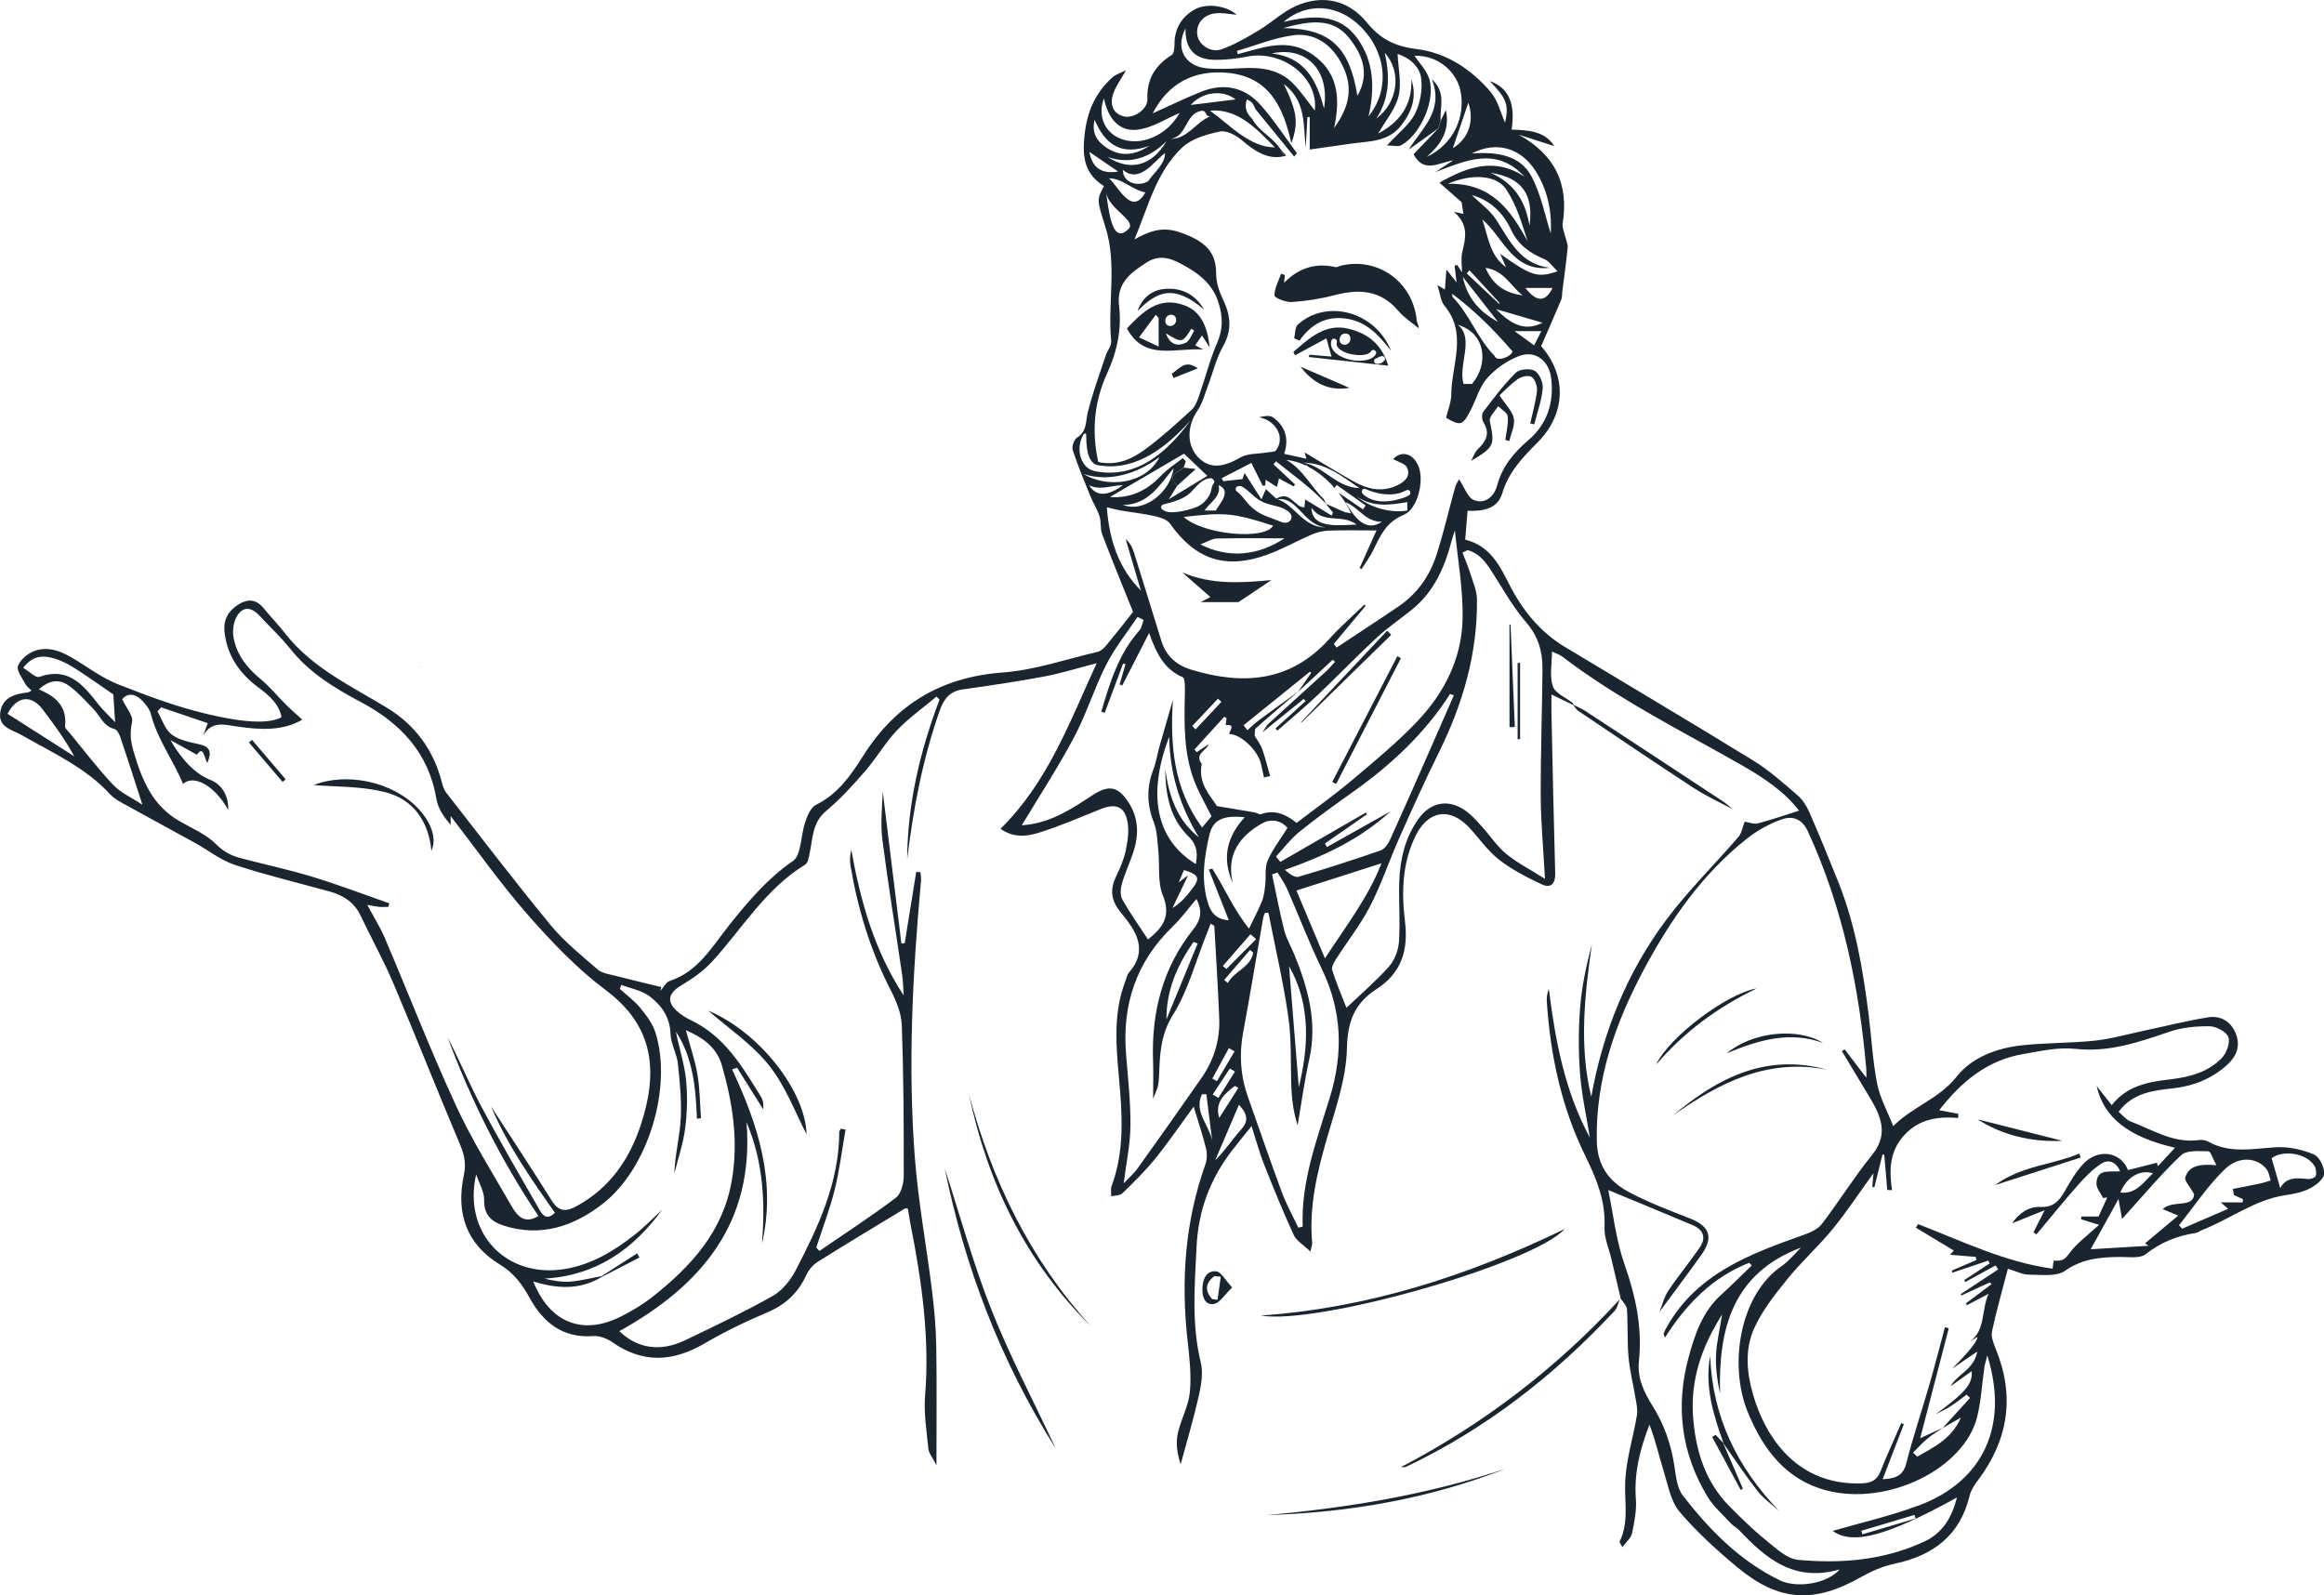 <?xml version="1.0" encoding="UTF-8"?>
<svg id="Livello_1" data-name="Livello 1" xmlns="http://www.w3.org/2000/svg" viewBox="0 0 825.35 566.58">
  <defs>
    <style>
      .cls-1 {
        fill: #1a252f !important;
        stroke-width: 0px;
      }
    </style>
  </defs>
  <path class="cls-1" d="m821.75,410.03c-4.12-1.71-8.91-2.8-13.33-2.55-8.24.47-16.42,2.38-24.23-2.02-.94-.53-2.29-.67-3.39-.52-9.01,1.2-16.34-3.68-24.17-6.63-1.55-.58-2.72-2.15-4.24-3.41,5.16-6.89,12.42-7.56,19.46-8.35,7.2-.82,13.5-3.37,18.9-8.14,3.42-3.02,5.04-6.76,3.33-11.18-1.71-4.4-5.4-6.63-9.94-5.89-7.65,1.25-15.19,3.16-22.78,4.76-5.8,1.23-11.55,2.89-17.41,3.52-8.56.91-17.24.72-25.79,1.65-8.97.97-17.79,4.2-23.3,11.16-6.26,7.92-15.76,10.69-22.48,17.56-2.05-5.22-4.71-9.97-5.72-15.05-1.58-7.97-1.99-16.18-3-24.27-2.01-16.17-4.73-32.19-10.81-47.42-3.31-8.3-6.7-16.57-10.27-24.76-.98-2.24-2.43-4.51-4.26-6.08-5.03-4.32-10.04-8.82-15.66-12.27-22.21-13.67-44.67-26.94-67-40.42-8.91-5.38-15.19-13.28-19.77-22.38-3.51-6.98-7.02-13.56-15.54-15.66.29-3.56.56-6.82.84-10.26,5.65.24,10.69-.75,12.3-6.17,2.25-7.58,7.24-12.75,12.58-18.12,10.08-10.14,10.44-23.62,1.26-34.2,2.33-5.36,4.78-10.89,7.12-16.47.37-.88.27-1.96.39-2.95.65-5.17,1.41-10.33,1.89-15.52.13-1.39-.62-2.85-.94-4.29-.32-1.42-1.04-2.92-.83-4.26,2.26-14.21-2.77-24.52-15.64-31.62,4.3,1.38,8.6,2.77,12.67,4.08-3.35-5.39-9.29-5.68-15.15-5.87,1.42-9.42-1.17-14.97-7.79-17.24,6.1,6.24,6.85,8.52,5.45,14.8-1.44-3.19-2.48-7.89-5.24-11.09-6.86-7.96-15.67-13.8-26.19-15.08-7.49-.91-12.83-3.5-17.6-9.38-6.57-8.08-15.79-10.1-25.23-5.91-4.76,2.11-8.72,5.97-13.26,8.69-4.22,2.52-8.55,5.05-13.15,6.68-3.78,1.35-7.89-1.46-8.56-4.78-.74-3.63,1.56-7.19,5.86-7.92,2.63-.44,5.46.25,8.08.43-3.55-3.16-10.62-4.31-14.99-1.83-4.64,2.64-7.11,6.82-7.11,12.35,0,1.3-.18,3.27-.99,3.78-5.86,3.69-8.91,8.58-8.63,15.72.14,3.53-4.87,6.96-8.38,6.09-3.85-.96-4.88-4.21-3.96-7.44.85-2.96,2.89-5.58,4.73-8.95-1.76.91-3.66,1.45-4.95,2.64-5.93,5.48-8.83,11.86-9.76,20.4-.89,8.13.12,13.83,6.9,18.11-2.61,4.88-2.54,4.85.52,14.54,4.21,13.3.73,27.04,2.05,40.53.16,1.6-1.36,3.32-1.93,5.05-2.22,6.75-4.73,13.44-6.41,20.32-.8,3.29-.23,6.7-3.81,8.91-1.07.66-1.92,3.2-1.51,4.44,1.8,5.5,4.03,10.86,6.21,16.23,1,2.47,2.5,4.76,3.3,7.28.65,2.02.19,4.43.94,6.39,3.52,9.24,7.29,18.39,10.97,27.55-2.81,3.54-6.16,7.85-9.64,12.05-.77.93-1.89,1.89-3.01,2.15-11.15,2.61-22.23,6.47-33.52,7.3-21.92,1.61-38.17,11.34-49.7,29.65-4.37,6.94-8.97,13.52-16.71,17.37-1.86.92-3.09,3.83-3.84,6.08-1.05,3.12-1.24,6.52-2.07,9.73-.38,1.46-1.04,3.26-2.17,4.04-9.06,6.22-16.02,14.42-22.8,22.93-6.02,7.56-10.95,16.44-21.09,19.78-1.35.44-2.22,2.3-3.32,3.51l.29-1.34c-5.47-1.34-10.95-2.63-16.41-4.04-2.12-.55-4.62-.86-6.15-2.2-5.79-5.02-11.87-9.89-16.71-15.76-12.69-15.41-24.8-31.31-37.09-47.06-.79-1.01-1.22-2.37-1.54-3.64-2.92-11.57-9.58-20.5-19.66-26.6-12.78-7.73-26.46-14.12-35.98-26.29-2.46-3.14-5.23-6.03-7.77-9.1-2.62-3.16-5.61-3.23-8.85-1.19-3.52,2.23-5.38,5.37-4.93,9.66.9,8.49,5.33,14.84,12.04,19.81,3.73,2.76,7.25,5.71,8.22,10.54-5.86,3.35-19.16.63-26.93-1.23-10.64-2.55-21.01-6.45-31.22-10.47-5.32-2.1-10.1-5.64-15.03-8.67-4.54-2.79-9.33-5.03-14.59-3.13-2.36.85-4.98,3.08-5.83,5.31-.6,1.57,1.49,4.26,2.57,6.34.47.9,1.41,1.55,2.22,2.4-.65.36-.92.62-1.21.65-4.73.53-9.25,1.81-9.9,7.32-.61,5.24,4.43,6.01,7.72,7.9,10.91,6.25,22.5,11.41,31.27,20.92,1.74,1.89,4.29,3.1,6.6,4.38,7.82,4.36,15.72,8.59,23.56,12.92,4.75,2.63,9.18,6.18,14.24,7.85,11.03,3.64,22.37,6.33,33.58,9.43,4.83,1.34,8.75,3.79,11.01,8.55,3.85,8.1,8.22,15.96,11.71,24.2,8.04,18.95,15.58,38.12,23.6,57.08,1.55,3.66,2.24,6.87,1.39,10.86-2.97,13.92,1.15,24.74,12.8,31.82,5.02,3.05,7.91,7.05,10.61,11.94,4.81,8.7,11.75,14.29,22.57,13.46,2.2-.17,4.87.88,6.74,2.19,10.87,7.61,21.54,6.98,32.7.46,7.14-4.17,14.64-7.81,22.26-11.02,6.55-2.76,11.09-7.03,14-13.43.81-1.79,2.37-3.56,4.05-4.61,10.24-6.43,20.6-12.65,30.94-18.91.21-.13.62.06,1.02.12.33,1.94.61,3.91,1,5.86,3.94,19.97,6.76,39.99,5.11,60.47-.5,6.22.53,12.59,1.16,18.86.16,1.62,1.47,3.12,2.87,5.9,0-15.3.16-28.9-.07-42.48-.11-6.48-.7-12.98-1.49-19.42-1.96-15.84-4.91-31.6-6.12-47.5-2.51-32.79-.76-65.57,2.2-98.29.09-.97-.12-1.97-.19-2.95-.5-.04-1-.08-1.51-.12-1.37,8.45-2.73,16.89-4.1,25.34-.39.03-.78.06-1.17.09-2.21-17.97-4.41-35.93-6.62-53.9-.24,5.72-.85,11.51-.12,17.13,2.05,15.99,4.67,31.9,7,47.86.36,2.43.38,4.91.55,7.36-10.46-15.94-15.35-33.52-18.6-51.7-.49,1.97-.59,3.82-.29,5.59,2.6,15.43,7.09,30.23,14.28,44.22,1.99,3.86,3.8,8.3,3.95,12.54.63,17.79.72,35.6.68,53.4,0,2.67-.92,6.4-2.8,7.82-8.79,6.65-18.06,12.66-27.16,18.9-.37-.41-.73-.82-1.1-1.22,2.22-6.85,4.82-13.61,6.55-20.58,1.73-6.99,2.6-14.19,3.85-21.3-.55-.12-1.1-.23-1.65-.35-.2.38-.58.75-.58,1.13-.04,18.04-7.49,33.79-15.52,49.26-1.83,3.51-4.75,7.14-8.11,9.04-10.11,5.7-20.63,10.7-31.11,15.73-8.81,4.23-16.97,2.96-23.37-3.23,29.02-16.11,48.06-38.35,45.17-74.22,5.98,14.09,6.67,28.47,5.49,43.08,5.11-21.93-1.33-42.09-10.61-61.81.59-.21,1.17-.42,1.76-.63,3.1,4.93,6.2,9.87,9.29,14.8.22-1.7-.05-3.27-.83-4.53-6.54-10.6-12.86-21.41-24.81-27.11-1.92-.92-3.82-2.12-5.34-3.59-3.4-3.31-2.49-6.13,1.62-8.63,4.02-2.45,8.09-5.19,11.23-8.64,10.72-11.76,18.97-25.86,33.06-34.44,1.03-.62,1.28-2.76,1.6-4.25,1.11-5.24.91-10.7,5.79-14.77,5.05-4.22,9.54-9.17,13.86-14.15,4.03-4.64,7.13-10.11,11.35-14.54,4.21-4.42,9.31-8,14.02-11.96.35.36.7.72,1.06,1.09-6.94,18.3-11.38,37.09-11.49,56.72,2.17-17.97,5.51-35.66,11.55-52.81,1.45-4.1,3.5-6.87,8.11-7.53,9.7-1.38,19.41-2.79,29.03-4.6,6.1-1.15,12.06-3.04,18.62-4.73-9.63,20.92-17.32,42.27-34.17,58.83,4.73,3.3,9.41,2.69,13.48,1.43,7.58-2.34,14.88-5.57,22.27-8.5,5.13-2.03,8.3-.89,9.34,4.43.64,3.25.12,6.88-.57,10.2-.67,3.21-2,6.34-3.44,9.31-2.37,4.91-1.79,8.77,1.87,13.14,5.16,6.16,9.69,13.08,2.64,21.11-.62.7-.78,1.82-1.14,2.74-4.5,11.42-3.4,23.25-2.33,35.02,1.16,12.83,1.95,25.58-2.65,38-.4,1.08-.12,2.42-.15,3.64,1.35-.32,3.11-.22,3.96-1.05,4.03-3.92,8.08-7.88,11.62-12.25,4.63-5.71,8.77-11.81,13.71-18.55,1.71,5.67,3.26,10.21,4.39,14.86.43,1.78.38,3.95-.23,5.66-7.22,20.3-8.71,41.13-6.34,62.4.67,6.08,1.39,12.29.85,18.33-.44,4.83-2.97,9.43-4.18,14.23-1.02,4.04-.27,8.02.9,11.54,2.2-8.19,4.6-16.15,6.42-24.24.86-3.84,1.62-8.17.72-11.86-3.34-13.71-2.17-27.38-1.5-41.2.62-12.86,4.81-23.96,12.49-33.99,2.05-2.68,4.21-5.27,7.04-8.81,1.73,5.38,2.83,9.55,4.41,13.53,3.34,8.44,6.75,16.86,10.55,25.11.98,2.13,3.49,3.56,5.93,5.92.41-1.86.7-2.46.64-3.04-1.19-12.86,1.74-25.07,5.28-37.32,3.03-10.47,6.84-21.19,7.06-31.87.2-9.61,2.8-15.99,10.51-20.99,8.76-5.68,11.37-13.65,10.1-24.04-1.27-10.39-1.01-21.01,3.98-30.79,4.36-8.53,11.84-9.75,18.48-2.9,3.71,3.83,6.72,8.46,10.86,11.69,4.61,3.6,9.98,6.35,15.31,8.86,3.12,1.47,4.83-.22,4.72-3.94-.53-18.96-.91-37.92-1.32-56.88-.05-2.05,0-4.11,0-6.64,3.26,1.57,5.59,2.7,7.93,3.83-.15-.29-.22-.66-.45-.84-2.42-1.95-6.17-3.44-7-5.91-1.21-3.57-.31-7.86-.31-12.32,1.19.57,2.6.96,3.68,1.79,19.93,15.2,42.3,26.34,63.95,38.69,7.75,4.42,15.19,9.49,20.11,16.02-4.89,1.55-9.71,3.23-14.62,4.52-1.41.37-3.12-.38-4.69-.61-.72,1.84-1.02,4.04-2.23,5.45-8.45,9.82-17.78,18.96-25.52,29.3-13.98,18.67-22.59,39.89-26.72,62.97-4.39-18.1-2.35-36.1.22-54.19-1.97,7.48-3.61,15.02-4.19,22.65-.59,7.78-.61,15.67-.01,23.44.59,7.58,2.28,15.08,3.49,22.61-8.94-16.52-12.29-34.51-14.58-52.84-.6,1.55-.81,3.02-.72,4.47,1.25,19.04,5.16,37.47,13.6,54.69,3.98,8.1,7.33,16.14,6.9,25.5-.17,3.65,1.52,7.4,2.39,11.09,1.11,4.74,2.25,9.48,3.37,14.23l-.13-.12c.82,1.31,2.25,2.58,2.34,3.94.37,5.63.05,11.31.55,16.92.43,4.87,1.68,9.67,2.47,14.52.33,2.03.86,4.19.53,6.15-1.31,7.83-3.79,15.56-4.17,23.41-.35,7.22,1.42,14.54-1.98,21.49-.12.24.37.79.98,1.99,1.37-1.88,3.09-3.25,3.43-4.91.83-4,1.65-8.18,1.35-12.21-.69-9.16,1.47-17.7,4.83-26.37,2.16,5.56,3.43,11.3,5.16,16.9,1.5,4.83,2.45,10.41,5.54,14.05,6.12,7.18,13.23,13.64,20.51,19.7,14.79,12.29,27.31,12.92,44.03,3.42,3.65-2.07,7.71-3.82,11.8-4.68,13.74-2.9,23.26-10.04,26.68-24.22.48-1.98,1.77-3.87,3.03-5.55,10.77-14.38,13.07-29.82,6.22-46.56-.8-1.96-1.72-4.33-1.31-6.24,1.58-7.39,3.67-14.67,5.63-22.21,3.04.91,5.24,2.11,7.44,2.1,4.37,0,9.78.8,12.89-1.38,6.14-4.32,12.51-4.82,19.36-4.91,3.13-.04,7.15.65,9.22-.96,5.4-4.2,11.2-6.59,17.81-7.55.78-.11,1.48-.74,2.25-1.04,9.99-3.9,18.7-10.79,29.67-12.4,2.95-.43,6.03-1.05,8.63-2.39,2.12-1.09,4.94-3.32,5.05-5.18.14-2.3-1.67-6.05-3.6-6.85ZM8.25,237.21c3.65-4.88,7.87-4.46,12.1-2.98,2.47.86,4.81,2.21,7.02,3.64,4.34,2.8,8.55,5.82,12.88,8.79.17,2.65.36,5.61.63,9.86-2.42-2.57-4.31-4.29-5.87-6.27-5.36-6.81-10.57-13.51-21.04-9.84-1.32.46-3.67-1.99-5.72-3.2Zm-5.56,16.32c3.26-6.33,8.45-6.92,12.5-1.51,3.94,5.26,7.9,10.51,11.18,16.63-7.89-5.04-15.79-10.08-23.68-15.12Zm37.48,25.23c-5.46-5.82-10.31-12.21-15.39-18.38-.63-.77-1.76-1.67-1.68-2.41.74-6.59-2.76-10.46-9.33-13.1,4.29-3.86,7.85-3.45,10.91-1.18,3.17,2.36,5.84,5.39,8.61,8.26,2.35,2.43,3.46,6.05,7.38,6.99.93.22,1.75,1.94,2.15,3.13,2.49,7.36,4.84,14.77,7.76,23.78-4.05-2.7-7.82-4.34-10.4-7.1Zm121.67,113.71c-8.97-19.45-16.71-39.46-25.12-59.18-1.68-3.94-3.99-7.6-6.28-11.88,1.68.28,2.92.57,4.18.69,1.08.1,2.18.02,3.28.02.13-.42.25-.84.38-1.27-9.09-3.17-18.1-6.61-27.31-9.42-8.4-2.56-17.02-4.39-25.52-6.63-3.31-.87-6.03-2.27-8.71-4.95-3.53-3.54-8.55-5.64-13.02-8.21-9.65-5.53-13.29-14.62-16.28-24.73-1.14-3.87-1.34-6.67-.53-10.45.47-2.18-2.07-5.01-3.53-8.14,2.08-2.34,4.79-1.99,7.31.72,1.22,1.31,2.48,2.92,2.91,4.6,2.27,9.01,8,16.44,11.41,24.8,3.76-3.53,11.35.68,16.03,9.22.28-4.72-2.21-9.02-6.12-10.56q-8.01-3.14-14.39-14.23c3.07,1.7,6.14,3.4,9.4,5.2,2.27-3.44,2.53.85,3.7,2.94,1.65-3.84,1.06-5.82-2.96-6.68-3.38-.73-7.15-1.47-9.75-3.48-2.37-1.84-3.39-5.4-5.01-8.2.45-.47.89-.93,1.34-1.4,5.4,1.83,10.81,3.67,16.54,5.61-.59,1.62-1.12,3.05-1.65,4.49,2.99-5.43,7.58-3.97,12.19-3.29,8.11,1.19,16.22,1.6,23.01-2.45-1.96-1.81-4.02-3.6-5.96-5.52-2.94-2.91-5.56-6.19-8.73-8.8-4.8-3.95-8.51-8.56-9.68-14.67-.46-2.39-.12-5.42,1.03-7.51,2.06-3.75,5.12-3.68,8.07-.51,3.75,4.01,7.78,7.8,11.2,12.07,6.75,8.42,15.66,13.8,24.97,18.74,14.1,7.48,24.05,18.09,26.78,34.5.54,3.26,2.63,6.25,5.02,9.09v-3.16c9.22,11.92,17.76,24.1,27.51,35.2,8.43,9.6,17.45,19.06,27.63,26.67,17.33,12.96,18.47,29.18,12.48,47.58-4.03,12.38-11.01,22.61-22.83,29.09-3.93,2.15-6.45,1.97-8.95-2.03-6.86-10.98-13.99-21.78-21.48-33.36,5.98,14.1,14.35,25.89,22.66,37.76-3.28,3.26-4.73.2-5.94-1.89-6.87-11.94-13.81-23.84-20.27-36-4.25-8.01-7.73-16.43-11.91-24.49,8.31,22.32,18.85,43.53,32.28,63.54-4.95,3.02-7.55-.06-9.45-3.36-6.85-11.92-14.21-23.64-19.95-36.09Zm76.29-25.28c.1,3.54,2.22,6.99,2.61,10.56.71,6.59,1.37,13.28,1,19.87-.36,6.34-2.05,12.61-2.25,19.2,1.33-5.38,3.18-10.7,3.86-16.16.72-5.74.88-11.68.26-17.43-.61-5.65-2.49-11.15-3.54-16.79,6.08,9.35,7.02,20.06,7.44,30.91.48-.07.96-.14,1.44-.21-.38-5.17-.39-10.4-1.25-15.48-.87-5.13-2.61-10.12-4.12-15.75,6.35,2.77,11,6.17,12.86,12.71,3.81,13.39,5.88,26.74,3.43,40.79-3.16,18.1-14.39,30.29-27.91,41.03-3.61,2.87-7.66,5.31-11.81,7.35-13.47,6.62-24.99,1.86-30.76-12.64,8.45,2.64,16.65,3.1,24.45-1.69l-.19-.21c-3.67.68-7.32,1.65-11.02,1.95-3.03.25-6.12-.29-9.29-1.06,18.21-1.01,31.48-10.26,41.82-24.46-3.18,2.93-6.19,6.07-9.58,8.74-7.49,5.92-15.52,10.81-25.21,12.35-20.51,3.26-36.05-12.67-31.27-33.63,1.02,3.06,2.92,6.13,2.85,9.16-.12,5.25,2.7,7.66,6.83,8.99,13.23,4.27,25.01.3,35.36-7.78,16.08-12.55,24.75-41.3,18.65-60.73-1-3.19-3.22-6.14-5.39-8.78-2.08-2.54-4.82-4.53-7.26-6.76.17-.48.34-.96.51-1.43,3.39,1.3,7.28,1.95,10.06,4.06,4.18,3.18,7.24,7.36,7.4,13.31Zm306.71-244.52c-2.44-1.77-4.5-3.27-6.96-5.05h9.51c-1.02,2.02-1.85,3.66-2.55,5.05Zm-13.54-12.87c5.34,1.56,10.55,3.09,16.53,4.83-5.76,2.91-10.46,1.31-16.53-4.83Zm-13.54,5.57c10,3,11,14,5,21h-3c-2-7,4-16-2-21Zm-2-10v1-2c8,6,15,13,21,20,2,1-5,5-6,2-6-6-9-15-15-21Zm19.03-38.28c3.7,5.42,5.66,12.02,7.71,18.6-6.02-11.07-12.81-20.75-28.29-20.41,8.19-3.6,17.12-3.25,20.58,1.81Zm-5.37-5.71c11.15,1.7,15.28,7.76,13.78,18.76-1.41-8.1-4.79-14.7-13.78-18.76Zm-7.55,34.61c3.55,3.86,7.11,7.72,10.66,11.59-.03.12-.07.25-.1.37-3.85-3.62-7.7-7.23-11.55-10.85.33-.37.66-.74,1-1.11Zm5.71-.84c6.59.89,8.98,6.56,13.15,9.75-6.04-.77-10.53-3.56-13.15-9.75Zm-8.1,3.18c4.51,5.77,8.51,10.88,12.51,15.98-6.15-3.33-10.78-7.99-12.51-15.98Zm22.26,3.94h9.63c-2.47,5.05-5.6,5.24-9.63,0Zm-8.98-12.11c.86,1.96,1.48,3.36,2.1,4.76-5.81-4.14-6.34-10.83-8.42-16.98,7.52,6.41,10.66,18.62,23.89,17.18-10.44-1.34-14.18-9.64-18.98-17.09-2.16-3.35-5.69-5.82-8.65-8.74,6.55,1.81,11.14,6.31,13.92,12.27,2.55,5.47,6.73,8.33,11.95,10.53,1.58.67,2.7,2.46,4.57,4.27-7.11,2.44-9.31,1.68-20.39-6.21Zm12.71-29.23c4.4,7.03,5.7,14.74,5.27,22-2.05-6.31-3.42-13.84-6.85-20.27-3.98-7.45-11.89-8.79-21.21-8.16,8.98-4.63,17.63-1.8,22.79,6.43Zm-29.5-8.32c1.78-5.22,3.79-11.12,5.49-16.12,2.24,6.37.08,12.85-5.49,16.12Zm-27.15-10.53c4.73-7.27,4.82-15.02,2.97-23.33,6.08,6.76,4.73,17.61-2.97,23.33Zm-5.76-32.77c9.27,9.09,10.75,22.4,2.96,32.02,2.31-10.1,1.88-19.33-3.77-27.43-6.45-9.25-15.96-8.55-26.42-6.12,8.48-7.17,19.31-6.24,27.24,1.54Zm-4.09,3.97c4.53,5.6,7.8,12.59,3.1,20.74-2.82-17.34-9.59-23.84-26.35-24.05,9.19-2.53,17.47-3.82,23.24,3.31Zm-19.59-.77c7.32-.93,13.18,3.04,16.77,9.54,4.42,8,3.7,15.11-2.36,23.41,2.78-12.58.2-20.5-7.48-25.97-8.9-6.33-17.79-2.55-26.74-.25-.09-.39-.18-.78-.27-1.17,6.69-1.92,13.27-4.68,20.09-5.55Zm10.82,26.07c-2.65-10.73-7.37-18.38-18.57-19.59,12.13-2.7,20.8,5.88,18.57,19.59Zm-49.17-28.5c-.2,7.45,3.33,11.23,10.91,11.18,3.62-.02,7.29-.42,10.84-1.13,12.69-2.57,25.58,7.44,24.16,19.12-2.46-3.11-4.75-6.5-7.54-9.42-5.16-5.4-11.89-6.01-18.9-5.59-3.81.22-7.66.35-11.46.08-8.21-.58-11.8-7.12-8-14.23Zm-28.97,24.88c1.41,6.86,5.19,11.86,11.78,11.12,5.35-.6,10.39-3.99,15.09-5.95-4.5,8.06-14.05,12.23-21.48,8.92-5.26-2.34-7.69-8.14-5.4-14.1Zm30.81,2.32c4.15-4.69,11.31-5.57,15.95-1.96-5.1.63-10.95,1.35-15.95,1.96Zm29.9,15.06c-9,0-16-8-23-13,10-1,17,7,23,13Zm-26-13c2,0,1,2,3,2-5,2-8,8-14,8,6-1,5-9,11-10Zm-28,21c6,5,11-3,15-6,0,4-4,7-6,10-3,2-9,1-9-4Zm8,8c-5,9-10-3-13-5,5,0,8,4,13,5Zm-13.42-12.58c8.22,2.79,15.01.23,20.92-5.6-5.15,8.78-12.85,10.84-20.92,5.6Zm-4.59-13.23c3.71,8.95,9.64,12.87,19.41,9.27-5.08,3.33-10.04,4-15.01.78-3.51-2.28-5.6-5.29-4.4-10.05Zm-1.86,11.43c3.49,2.38,7.04,4.82,10.2,6.97-5.82.96-9.21-1.24-10.2-6.97Zm5.88,14.38c1,6,11,10,8,13-6,6-7-7-8-13Zm.4,64.29c3.56-7.78,5.24-15.71,4.24-24.15-.94-7.9,4.17-11.67,9.82-15.27,5.32-3.39,9.85-.89,14.37,1.7,5.18,2.97,9.35,6.77,11.19,12.78,1.47,4.8,1.59,9.18-.5,14-2.62,6.02-4.22,12.48-6.4,18.71-.64,1.83-1.37,3.93-2.73,5.17-5.22,4.79-10.49,9.59-16.16,13.81-4.81,3.58-10.26,6.21-16.97,4.72-2.46-11.05-1.4-21.56,3.14-31.47Zm-8.4,21.71c1-1,1,0,1,1,0,5,1,10,5,10,13,2,24-7,32-16-8,11-19,21-34,18-5-1-7-8-4-13Zm48,18c5,2,0,7-1,9h-4c2-3,6-5,5-9Zm19.52-7.42c.29-.36.58-.71.87-1.07,6.03,4.89,12.42,9.32,17.76,15.11-.02,0-.03-.01-.05-.02.83,1.02,1.66,2.04,2.47,3.08.05.06-.09.27-.4,1.13-3.11-1.9-6.1-3.72-9.44-5.76-.08.93-.16,1.81-.25,2.8-3.48.18-5.05-6.22-9.97-3.04-.74-.68-1.81-1.67-3.72-3.43-.43,1-.88,2-1.59,3.64-2.28-3.58-4.11-6.46-5.98-9.38-.32.95-.68,2.01-.74,2.2-2.63.28-4.74.51-6.85.73l-.55-1.04c3.45-1.78,6.91-3.57,10.54-5.44,1.45,2.9,2.75,5.5,4.05,8.11.29-.05.59-.1.88-.15.04-.58.08-1.17.14-1.98,1.32.83,2.54,1.6,4.04,2.55.24-1.04.45-1.92.71-3.03,1.77.97,3.45,1.9,5.13,2.82.2-.22.41-.44.61-.66-2.55-2.39-5.11-4.77-7.66-7.16Zm47.48,13.42v3c-6,1-13-1-18-5,6,4,12,3,18,2Zm-14.89-4.65c3.56,1.58,8.21,2.55,12.15,1.46.87-.29,1.7-.64,2.46-1.01,1.17-.58,1.98,1.16.88,1.8-.94.54-1.95.93-3,1.2-4.37,1.39-9.56,1.56-13.09-1.4-.11-.09-.19-.2-.25-.31-.84-.65-.23-2.23.86-1.74Zm-52.84,17.59c7.74-.18,15.5-.08,24.14-.08-9.59,6.32-20.06,7.18-29.87,2.16,2.53-.96,4.12-2.04,5.73-2.08Zm-11.66-7.67c15-1.7,17.39-1.46,31.72,3.09-2.78,5.23-24.79,3.28-31.72-3.09Zm33.83,1.48c-2.72-1.16-5.57-1.85-8.03-3.57-1.36-.95-2.52-2.1-3.57-3.38-1.05-1.27-2.04-2.63-3.38-3.62-.92-.68-.15-2.06.76-1.83.28-.11.59-.12.89.03,1.59.83,2.86,2.1,4.19,3.28,1.42,1.27,2.94,2.25,4.77,2.85,2.66.88,6.22,1.14,8.23,3.36.84.94.79,2.23-.22,3.02-1.07.83-2.52.34-3.63-.13Zm-.44-7.75c7-1,9,9,17,10-8,0-11-8-17-10Zm12,3c4,6,11,2,16,6-5,0-16,2-16-6Zm-3-16c8,0,14,5,20,9-8,0-13-8-20-9Zm1.01,1.02c.07-.07.15-.13.22-.2l.53.58c3.53,1.82,6.74,4.49,9.43,7.58.24-.36.48-.72.73-1.08,3.43,2.43,6.87,4.86,10.3,7.3-.31.46-.63.93-.94,1.39-2.9-1.98-5.8-3.95-8.71-5.93,1.8,2.33,3.32,4.83,4.43,7.34-.57-.1-1.12-.22-1.65-.36-.03.03-.05.06-.08.1-.27-.12-.55-.24-.82-.36-1.12-.36-2.14-.81-3.08-1.35-1.07-.47-2.14-.94-3.21-1.41-.27-.55-.54-1.11-.8-1.66-4.61-4.5-7.5-10.71-13.36-13.96,2.42.24,4.77.96,7.01,2.02Zm26.99,19.98c-6,4-10-2-13-7,5,2,7,7,13,7Zm-59.72-13.66c-.74.91-.78,2.1-1.12,3.18-.35,1.11-1.01,2.08-1.78,2.94-1.46,1.64-3.23,2.43-5.3,3.01-1.82.51-3.68.96-5.57,1.1-1.63.12-3.4.07-4.67-1.1-.6-.56-.1-1.47.57-1.64,3.46-.9,7.24-1.8,9.83-4.43,1.98-2.01,3.91-4.8,7.01-4.89.45-.01.71.22.82.53.4.28.61.8.21,1.29Zm-32.28,7.66c9,0,13-7,18-13-1,8-10,16-18,13Zm16.28-1.99c1.11-1.76,2.08-3.31,3.05-4.86-4.14-3.86.45-4.66,2.26-6.44.26-.73.51-1.46.77-2.2-.35-.38-.71-.76-1.06-1.15-2.67,2.13-5.63,3.98-7.94,6.45-5.2,5.53-11.36,7.92-17.95,7.38,8.48-4.96,17.42-10.18,26.3-15.38,2.96,2.8,5.67,5.37,8.3,7.87-4.44,2.7-8.9,5.4-13.72,8.32Zm-3.28-15.01c-5,10-19,11-27,6,9,3,19,0,27-6Zm-25,10c4,2,8,0,12,0-4,3-9,5-12,0Zm6.27,7.83c1.95.45,3.59.92,5.25,1.2,3.89.66,7.83,1.05,11.67,1.93,1.98.45,4.5,1.2,5.55,2.69,8.91,12.61,19.46,16.35,34.12,11.17,5.6-1.98,10.82-4.99,16.3-7.33,1.85-.79,3.96-1.3,5.97-1.37,5.4-.18,10.81-.06,16.94-.06-1.96,4.37-3.97,8.86-5.99,13.36.23.12.46.24.7.36,1.37-2.19,2.96-4.27,4.08-6.58,2.51-5.19,4.63-10.13,10.87-12.67,4.95-2.02,7.25-11.84,5.37-16.94-1.84-5-6.23-6.03-9.09-2.87,1.65.97,4.34,1.61,4.96,3.1,1.35,3.25-1.16,5.17-3.94,6.41-5.2,2.3-10.18,1.14-14.83-1.44-5.91-3.28-11.65-6.87-17.65-10.44.23.83.43,1.53.64,2.25-2.54-.56-5.06-1.12-7.92-1.75,1.78-5.16.54-9.72-3.93-12.94-1.19-.86-3.28-.45-4.98-.04,6.05,1.18,9.37,7.05,6.08,11.68-.53.74-2.31.62-3.52.84-3.08.55-6.63.26-9.16,1.74-6.21,3.61-10.8,4.06-14.74.23-4.42-4.29-4.37-11.18-.49-16.91,1.77-2.61,2.57-5.88,3.72-8.89,1.76-4.63,2.89-9.6,5.3-13.85,3.26-5.76,2.77-10.9.07-16.54-1.38-2.88-2.53-6.22-2.5-9.34.07-7.64-3.92-11.65-13.17-14.75-6.1-2.05-10.71-.23-15.84,2.63,4.85-11.47,7.69-23.96,17-32.69,3.34-3.13,8.66-4.65,13.35-5.64,2.32-.49,5.74,1.31,7.79,3.08,4.86,4.19,9.74,7.28,15.73,5.49-.41-.49-.82-.99-1.23-1.49.11.5.2,1.01.27,1.55-.35-1.21-.94-2.28-1.67-3.25-.26-.31-.52-.63-.78-.94-2.74-3.05-6.73-5.29-8.56-8.82-1.99-2-2.99-3.99-1.99-6.99,1.84.61,2.55,1.97,3.05,3.4,4.55,5.57,9.1,11.16,13.77,16.88.63-.85.98-1.21.93-1.27-4.23-5.73-8.13-11.75-12.84-17.05-5.63-6.33-12.97-7.94-20.93-4.79-6.02,2.39-11.86,5.26-17.4,7.74,5.4-10.49,14.47-15.59,26.77-14.37,14.39,1.42,19.6,11.87,22.46,25.01,2.62-7.31,2.09-11.04-2.67-21.07,7.98,6.11,6.85,14.49,7.78,22.55.2-3.6.4-7.2.6-10.8.27,0,.54,0,.82,0v11.53c5.13-.73,10.11-1.46,15.08-2.14,6.34-.87,12.97-.54,17.55-6.6,3.75-4.95,5.47-10.04,3.47-16.22.35,9.08-3.99,15.12-11.77,19.28,2.59-4.57,6.09-8.65,7.22-13.3,1.13-4.66-.12-9.89-.34-14.96,3.8,1.19,7.72,4.09,8.35,8.54.58,4.11-.33,8.99-2.2,12.73-1.91,3.82-5.77,6.67-9.95,11.24,2.39,0,4.01.49,5.05-.08,7.05-3.86,12.44-16.36,9.91-23.82-1.01-2.98-3.5-5.47-5.2-8,9.53-.11,15.05,6.69,16.27,12.05,2.2,9.65-2.58,19.58-11.87,23.88,5.03-4.38,8.33-9.48,6.79-16.58-.61,1.23-1.22,2.47-1.83,3.7-.28.92-.57,1.84-.85,2.76-2.87,3-5.73,6-8.8,9.21,3.66,6.97,9.03,2.9,14.1,2.16-2.14,1.39-4.27,2.79-6.41,4.18,10.87-4.07,21.56-9.25,31.69,1.58-10.26-6.74-19.83-3.79-30.19,2.18,3.19,2.8,5.99,5.26,7.86,6.91.32,2.06.49,3.13.65,4.16-.55-.12-1.42-.3-3.41-.73,5.42,4.58,4.19,9.35,3,14.29-.53,2.23-.09,4.7-.09,7.22-.56-.87-1.12-1.74-1.68-2.61-.32.07-.64.14-.96.21.24,1.98.48,3.97.72,5.97-.9-1.14-1.8-2.29-3.61-4.59-.25,3.23-.4,5.19-.55,7.1-.49-.28-1.19-.69-2.65-1.53.98,3,1.14,5.64,2.5,7.28,8.31,10.01,2.48,21,2.42,31.54-.02,2.74-1.19,5.47-1.84,8.26,5.06,3.01,5.94,2.78,8.73-2.69,1.95-3.83,3.14-8.31,5.89-11.41,2.94-3.32,7.01-6.15,11.14-7.77,5.87-2.3,10.83,1.58,11.57,7.87,1.03,8.73-1.44,16.26-8.13,21.98-5.2,4.44-9.26,9.33-11.09,16.13-1.02,3.77-4.24,6.79-8.28,5.1-2.22-.93-3.32-4.53-5.22-7.35-.33.66-1.09,1.71-1.41,2.88-2.23,7.99-4.07,16.11-6.62,24-2.4,7.43-6.8,13.72-13.35,18.19-7.31,4.99-14.74,9.8-22.12,14.69-.32-.43-.65-.87-.97-1.3l11.29-13.54c-.15-.13-.3-.26-.46-.39-4.18,4.06-8.6,7.9-12.49,12.22-13.79,15.29-30.6,16.44-48.96,10.88-5.28-1.6-8.99-4.87-10.65-10.26-3.23-10.48-6.46-20.95-9.74-31.41-.53-1.7-1.31-3.32-2.93-4.71,1.81,6.1,3.61,12.19,5.42,18.29-7.98-8.08-11.23-17.95-12.11-29.6Zm97.35,121.86c-9.67,3.36-19.42,6.52-29.25,9.39-1.36.4-3.3-1.15-4.85-2.46,14-4.86,26.78-10.94,37.51-20.75-7.51,4.21-15.02,8.42-22.54,12.63-.24-.41-.49-.82-.73-1.24l14.92-10.38c-.12-.21-.24-.41-.36-.62-10.13,5.85-20.26,11.7-30.4,17.54-.52-.64-1.03-1.28-1.55-1.91,2.79-2.98,5.28-6.33,8.43-8.87,6.21-5.01,12.71-9.67,19.22-14.3,13.39-9.55,25.24-20.6,34.18-34.55.45.15.9.29,1.35.44-2.96,6.77-5.91,13.54-8.89,20.3-4.54,10.3-9.05,20.62-13.71,30.87-.7,1.53-1.93,3.42-3.34,3.91Zm.21,4.6c-4.54,11.82-12.35,21.97-20.07,33.75-3.68-8.75-6.95-16.54-10.12-24.08,10.38-3.32,20.13-6.44,30.19-9.66Zm-54.54,42.51c-.43-.36-.87-.71-1.3-1.07,3.06-3.55,6.12-7.11,9.17-10.66.38.32.77.63,1.15.95-.94,5.28-6.79,6.56-9.03,10.78Zm2.38,24.28c-2.09,3.53-4.18,7.06-6.27,10.6-.55-.3-1.1-.6-1.64-.91,1.96-3.61,3.92-7.22,5.88-10.83.68.38,1.36.76,2.03,1.15Zm-2.91-29.24l-1.27-1.06c3.27-3.76,6.55-7.52,9.82-11.28l2.01,1.73c-3.52,3.54-7.04,7.07-10.56,10.61Zm8.04-14.35c-5.34-6.58-8.62-14.32-13.05-21.29l-1.24.3c2.33,5.9,4.66,11.8,7.1,18-3.62-.09-5.97-2-7.12-5.3-2.89-8.34-1.67-16.84.24-25.03,1.29-5.55,5.19-7,12.53-6.22-6.37,6.93-8.16,14.56-4.23,23.32-2.39-10.07,2.43-16.61,10.37-21.13,3.07-1.75,6.76-1.19,9.05,1.58-2.51,4.03-5.29,7.61-7.04,11.63-1.08,2.48-.52,5.65-.84,8.49-.22,1.92-.41,3.91-1.09,5.68-1.17,3.01-2.72,5.87-4.68,9.97Zm60.08-73.93c-7.16,7.57-15.28,14.27-23.27,21.01-6.34,5.35-13.13,10.17-19.92,15.37-3.65-2.96-7.69-4.87-12.66-3.09-.59.21-1.47-.51-2.25-.64-3.89-.68-7.79-1.31-13.38-2.24-2.1-3.42-6.81-7.93-5.41-14.98-2.7-3.59,1.68-4.67,2.49-7.02-1.4.95-2.8,1.9-4.21,2.85-.29-.31-.57-.63-.86-.94,3.52-3.87,7.04-7.74,10.57-11.61.28.15.56.3.84.44-.1.83-.21,1.67-.31,2.5,3.86-.35,1.12,2.04,1.32,3.2,4.01-.02,10.09,5.72,11.22,10.58.37,1.61.72,3.23,1.07,4.84.72-.18,1.45-.36,2.17-.54-.93-3.21-1.72-6.47-2.83-9.62-.58-1.64-1.74-3.07-2.64-4.59.11-.93-.14-2.27.39-2.74,4.92-4.39,9.97-8.65,14.99-12.94-.01.02-.03.04-.04.06,4.11-3.82,8.23-7.63,12.34-11.45.28.24.56.48.84.71-1.08,1.17-2.09,2.42-3.27,3.49-6.76,6.17-13.58,12.27-20.31,18.47-.9.83-1.45,2.04-2.16,3.08,4.87-3.95,9.74-7.9,14.62-11.85.23.25.46.5.7.75-3.58,3.25-7.15,6.51-10.73,9.76l.67.75c4.79-4.21,9.7-8.27,14.33-12.65,7.01-6.63,13.69-13.62,20.76-20.18,3.88-3.6,8.29-6.63,12.45-9.94,8.1-6.43,11.94-15.32,14.44-24.99.41-1.58.99-3.11,1.07-3.36.92,9.82,2.99,20.81,2.72,31.75-.34,13.69-6.41,25.84-15.77,35.74Zm-80.22,1.94c3.03-3.22,6.06-6.45,9.1-9.67.41.37.82.73,1.24,1.1-3.06,3.27-6.12,6.53-9.18,9.8-.39-.41-.77-.82-1.16-1.23Zm18.21-.24c7.85-6.34,15.69-12.67,23.54-19.01.16.13.31.26.47.4-1.54,2.23-3.08,4.46-4.63,6.69-4.6,3.33-9.22,6.64-13.79,10.02-1.49,1.11-2.83,2.42-4.24,3.64l-1.36-1.73Zm-43.05,61.93c-.82-1.45-.69-3.83-.2-5.55,1.09-3.81,2.81-7.45,4.06-11.22,2.03-6.12,1.97-12.12-1.65-17.73-3.67-5.69-7-6.42-12.85-2.56-7.11,4.69-14.2,9.34-22.92,10.45-.82.1-1.64.17-2.17.22,6.27-10.45,12.9-20.57,18.55-31.22,4.42-8.33,7.21-17.5,11.49-25.92,3.03-5.96,7.34-11.27,11.07-16.87.72.36,1.44.71,2.15,1.07-.48,1.25-.64,2.78-1.48,3.72-7.42,8.31-10.46,18.55-13.53,28.79.4.17.8.34,1.2.51,2.18-5.85,4.36-11.69,6.54-17.54.28.09.56.18.85.26-.7,2.37-1.39,4.74-2.09,7.11.31.15.61.29.92.44,2.98-5.82,5.96-11.64,9.56-18.67,2.63,7.49,5.51,12.95,11.91,15.72.84.36.83,3.27.8,4.99-.23,11-.62,22.03,3.58,32.49,1.6,3.99,3.79,7.74,5.87,11.91-.88,1.05-1.89,2.26-3.34,4-10.19-13.96-11.36-29.14-10.39-45.31-1.62,5.62-3.26,11.24-4.85,16.87-.72,2.56-1.08,5.24-2.03,7.7-2.47,6.36-2.41,12.49.12,18.9,1.23,3.12,1.26,6.76,1.61,10.18.54,5.26-.33,11.04,1.58,15.71,3.11,7.58-.22,11.7-5.26,15.7-3.11-4.75-6.36-9.31-9.11-14.16Zm20.01-6.15c.83-1.94,1.35-3.17,1.87-4.38,5.55,1.85,5.89,2.9,2.46,7.29-1.8,2.3-3.69,4.53-6.56,6.22,1.72-3.58,3.44-7.17,5.56-11.59-1.35,1-2,1.48-3.32,2.46Zm3.52-16.23c3.09,3.02,3.25,6.03,2.54,9.76-14.03-8.61-17.4-24.45-9.43-45.25.15,12.9,3.82,24.77,10.55,35.77-7.94-6.27-10.64-14.88-11.97-24.17.08,8.9,1.67,17.41,8.3,23.88Zm-18.14,117.87c-1.31,1.83-3.09,3.34-4.92,5.28.9-7.22,2.34-13.88,2.4-20.55.07-8.46-.9-16.93-1.57-25.39-1.41-17.62,3.66-32.78,16.51-45.21,3.05-2.95,5.59-6.43,8.49-9.83,2.2,4.12,1.63,7.34-1.14,10.81-10.88,13.63-14.88,29.47-14.26,46.68.15,4.09.02,8.2.02,13.44.81-2.07,1.38-3.17,1.66-4.34.3-1.28.41-2.62.46-3.94.28-7.45.47-14.38,4.91-21.48,5.37-8.58,8.02-18.86,11.84-28.41.52-1.29,1.01-2.59,1.56-3.99.79.49,1.29.64,1.3.82.62,10.92,1.31,21.84,1.75,32.77.31,7.7-1.88,14.81-6.26,21.13-7.49,10.8-15.1,21.52-22.75,32.2Zm21.35-79.92c-3.69,8.99-7.38,17.98-11.08,26.96-.09-10.49,3.93-19.32,9.6-27.5.49.18.99.36,1.48.54Zm1.53,53.56c.52,0,1.04-.01,1.56-.02.72,5.8,1.44,11.59,2.17,17.39-.52-5.91-6.9-10.88-3.72-17.38Zm9.91-9.13c.6.36,1.2.72,1.8,1.08l-5.87,9.35c-.68-.4-1.36-.81-2.03-1.21,2.03-3.08,4.07-6.15,6.1-9.23Zm3,6.9c-2.12,3.33-4.24,6.66-6.78,10.64-1.35-4.52.43-7.61,5.58-11.39.4.25.8.5,1.2.74Zm.83,14.96c-3.08,3.4-5.54,7.36-9.05,10.74,2.72-6.37,5.45-12.75,8.44-19.74,3.45,3.74,3.24,6.11.62,9Zm31.68-11.62c-4.57,14.98-10.27,29.75-9.66,45.9-.52.13-1.03.25-1.55.38-1.98-4.21-4.26-8.31-5.87-12.65-4.15-11.18-8-22.47-11.99-33.7-2.68-7.54-3.2-15.16-1.72-23.06,2.52-13.51,4.73-27.08,7.1-40.62.11-.62.44-1.2.66-1.79.4-.02.8-.05,1.2-.07,2.43,12.46,5.37,24.86,7.13,37.41,1.19,8.5.64,17.23,1.08,25.84.21,4.18.91,8.33,2.17,12.28,1.36-7.87,2.42-15.81,4.16-23.6,2.91-13.04-.46-25.04-5.26-36.89-1.18-2.92-2.87-5.7-3.64-8.72-1.68-6.57-2.91-13.25-4.33-19.88.64-.23,1.28-.45,1.92-.68,1.13,1.88,2.47,3.67,3.35,5.66,4.19,9.55,7.9,19.33,12.44,28.7,7.21,14.89,7.57,29.9,2.81,45.5Zm-14.5-46.6c7.86,13.7,6.93,28.91,3.46,42.99-1.1-13.71-2.31-28.72-3.46-42.99Zm77.15-39.86c-3.3-2.71-5.71-6.48-8.62-9.68-1.78-1.96-3.56-4-5.68-5.55-6.09-4.44-12.55-3.32-16.93,2.84-4.8,6.75-6.56,14.52-6.79,22.62-.2,6.99.38,14.02-.1,20.98-.21,3.03-1.54,6.54-3.54,8.79-4.49,5.08-9.72,9.52-15.11,14.66-1.89-4.87-3.69-9.07-5.05-13.4-.33-1.06.6-2.73,1.34-3.88,4.03-6.31,8.73-12.25,12.14-18.87,4-7.76,6.77-16.15,10.33-24.16,4.51-10.14,9.06-20.28,13.99-30.23,8.53-17.23,13.84-35.23,13.61-54.58-.04-2.99-1.37-6.01-2.29-8.95-.81-2.58-1.89-5.08-2.85-7.62l1.84-.89c4.82,1.38,7.14,5.33,9.63,9.3,3.51,5.59,6.85,11.39,11.14,16.35,4.27,4.93,5.85,10.38,5.8,16.48-.12,15.16-.68,30.31-.62,45.47.04,9.11.91,18.22,1.51,29.16-5.19-3.28-9.82-5.63-13.74-8.85Zm96.83,257.85c-14.04-6.91-24.76-17.85-34.16-30.02-2.05-2.66-2.42-6.83-2.96-10.4-1.15-7.64-3.6-14.72-7.69-21.27-3.03-4.85-5.55-9.95-4.92-15.88,1.27-12-1.14-23.26-5.14-34.6-2.98-8.47-3.94-17.66-5.75-26.31,10.44,4.33,20.25,8.36,30.02,12.49,3.86,1.63,4.83,4.53,2.44,7.99-3.58,5.19-7.62,10.06-11.13,15.29-1.48,2.21-2.11,4.99-3.15,7.55,5.09-6.91,10.09-13.56,14.92-20.33,4.43-6.21,2.92-10.18-4.2-12.95-7.39-2.88-14.89-5.7-21.83-9.47-6.81-3.7-10.96-9.25-11.13-17.99-.43-22.03,6.58-41.87,16.68-60.81,9.45-17.73,20.84-34.13,36.83-46.73,3.59-2.83,7.82-5.12,12.11-6.67,3.79-1.37,7.27-.27,9.32,4.18,12.4,26.91,18.26,55.38,20.79,84.69.05.61,0,1.23,0,2.88-3.06-4.01-5.38-7.05-7.71-10.09-.32.22-.64.45-.95.67,3.12,5.18,6.23,10.37,9.34,15.55.6,1,1.21,1.99,1.77,3.01,3.37,6.13,4.78,11.86-.37,18.22-6.37,7.87-11.73,16.54-17.88,24.59-1.42,1.86-4.11,3.04-6.45,3.87-19.07,6.76-37.96,13.72-48.68,32.83-.4.71-.77,1.44-1.04,2.19-.09.24.17.6.46,1.45,7.57-11.93,16.88-21.44,29.91-26.56l.9.96c-3.64,3.49-7.2,7.07-10.93,10.46-6.6,6-9.3,14.07-11.51,22.22-4.7,17.35-2.6,34,6.73,49.44,2.17,3.59,5.54,6.46,8.43,9.6.78.85,1.92,1.36,2.71,2.2,9.46,9.98,19.45,18.72,35.8,14.03-4.45,5.14-15.31,6.84-21.58,3.75Zm49.67-26.44c-10.15,3.77-20.79,6.19-30.57,9.04,6.96,5.02,18.78,2.12,44.14-11.88-1.84,7.09-5.04,12.58-11.53,15.62-14.29,6.7-29.54,7.94-44.89,6.54-4.07-.37-8.06-4.27-11.61-7.13-4.52-3.65-8.69-7.77-12.79-11.9-8.8-8.88-12.11-20.26-12.93-32.17-.86-12.55,2.9-24.22,10.33-35.94-.88,5.56-1.94,9.91-2.15,14.29-.21,4.53.41,9.09,1.43,13.79-.67-23.06,4.5-42.71,28.74-51.85-2.26,2.2-4.26,4.78-6.83,6.53-14.98,10.24-19,35.27-11.97,52.17,5.46,13.15,13.6,23.91,28.05,27.6,21.65,5.54,48.69-7.75,53.3-26.13,1.44-5.76,1.73-11.81,2.59-17.72.13-.91.44-1.79,1.02-4.11,7.81,24.88-1.43,44.74-24.34,53.26Zm-1.16,4.64c-6.29,1.87-12.59,3.75-18.88,5.62-.12-.42-.25-.84-.37-1.26l18.88-5.64c.13.42.25.85.38,1.27Zm16.13-35.86c-3.33,7.6-9.62,10.52-15.52,13.89-.5-.48-.99-.97-1.49-1.45,1.69-1.66,3.28-3.43,5.09-4.95,1.71-1.42,3.63-2.58,5.47-3.85-.04.04-.07.08-.11.12,1.94-1.11,3.87-2.22,6.56-3.76Zm38.22-57.98c-1.71,2.42-3.14,2.34-5.28,2.24-.06,0-.17,1.25-.37,2.86-16.66-2.24-32.01-9.71-47.78-15.83-.27.42-.53.84-.8,1.26,4.44,2.68,8.88,5.36,13.48,8.13-.38.43-1.02,1.15-1.33,1.49,2.99.25,6.04.5,9.1.76l.27,1.11c-2.92,1.25-5.83,2.5-8.75,3.75.07.25.15.49.22.74,4.23-1.42,8.47-2.85,12.7-4.27.18.33.35.65.53.98-3.01,1.98-6.03,3.96-9.04,5.94.12.23.23.45.35.68,3.59-1.96,7.17-3.93,10.76-5.89.32.47.63.93.95,1.4l-13.28,8.77.18.52c3.38-1.56,6.76-3.12,10.14-4.68.2.21.39.43.59.64-3.03,2.28-6.07,4.56-9.1,6.83l.35.64c2.39-1.25,4.77-2.51,7.73-4.06-2.89,6.05-.69,13.82-7.9,17.79,1.3-.82,2.6-1.64,3.92-2.47q-.06,2.38-9.03,11.3c2.68-1.82,5.35-3.65,8.96-6.1-1.17,6.47-7.01,7.92-9.43,12.29,2.48-1.77,4.96-3.54,7.45-5.32.4,4.59-2.29,7.6-12.84,15.35,1.85-.99,3.76-1.88,5.52-3,1.91-1.22,3.69-2.66,5.52-4.01.41.38.82.77,1.23,1.15-3.22,3.54-6.44,7.08-9.66,10.61-2.5,1.15-5,2.31-8.06,3.72,3.48-13.38,6.82-26.22,10.16-39.07-.46-.12-.92-.24-1.37-.36-1.78,6.61-3.46,13.25-5.35,19.83-2.75,9.52-5.93,18.92-8.37,28.51-1.2,4.71-4.1,5.36-8.4,5.66,2.62-6.81,5.08-13.19,7.54-19.57-.31-.13-.61-.25-.92-.38-2.48,5.71-5.1,11.36-7.38,17.15-1.31,3.31-3.46,4.16-6.85,4.27-21.98.69-33.64-15.21-38.4-31.51-2.29-7.84-2.98-16.08.34-23.48,2.85-6.34,7.37-12.07,11.8-17.54,5.01-6.2,11.03-11.59,16.09-17.77,5.03-6.15,9.41-12.83,14.52-19.88-.18,2-.3,3.41-.43,4.82.25.07.49.14.74.2.97-3.89,1.93-7.78,2.9-11.66.21.04.42.07.63.11.35,4.16.7,8.32,1.05,12.48.57.03,1.14.05,1.71.08-1.1-7.2-.89-13.91,4.4-19.6,5.25-5.66,11.82-6.65,19.11-6.05,0-.49-.02-.99-.02-1.48-2.26-.42-4.51-.85-6.74-1.27,7.65-9.87,16.83-17.69,29.61-19.9,6.19-1.07,12.62-2.56,18.73-1.89,11.96,1.32,22.56-2.39,33.45-6.09,4.48-1.52,9.5-2,14.26-1.93,2.34.03,5.87,1.9,6.62,3.81.75,1.93-.57,5.61-2.22,7.35-4.9,5.17-11.57,6.9-18.49,7.7-7.69.89-15.23,2.21-20.69,9.16-1.87-2.37-3.45-4.38-5.36-6.8,2.54,11.28,11.34,18.12,27.83,21.92-2.11,2.27-4.1,4.42-6.09,6.57-.11-.41-.22-.82-.33-1.24-3.39.86-6.79,1.72-10.28,2.61-2.47-6.46-10.65-7.98-16.11-1.95-2.53,2.8-4.49,6.18-6.37,9.49-1.94,3.4-4.06,5.75-8.49,5.55-4.18-.19-7.49,1.97-10.22,5.82,3.86-1.55,7.21-2.89,11.6-4.66-1.75,3.44-2.87,5.65-3.99,7.87.36.24.72.48,1.08.71,4.91-5.87,9.71-11.83,14.78-17.56,2.48-2.8,5.18-5.57,8.28-7.58,2.28-1.48,5.08-.94,6.66,2.75-3.69.28-8.33-1.06-8.42,4.35-.03,1.7,1.52,3.42,2.35,5.13.49-.06.99-.12,1.48-.19-1,2.21-2.01,4.41-3.07,6.75h-6.11c-.04.33-.07.65-.11.98,1.66.52,3.33,1.03,6.39,1.98-4.02,3.76-8.12,6.63-10.83,10.48Zm30.01-28.8c-3.45,3.22-5.96,7.48-11.63,6.87,2.18-5.42,6.9-8.29,11.63-6.87Zm-1.61,25.77c-7.29.43-13.69.82-20.54,1.23,3.29-5.94,6.24-11.27,9.88-17.85.48,2.73.7,3.97,1.25,7.09,7.45-8.2,13.8-15.86,20.97-22.65,1.97-1.86,6.4-1.42,9.69-1.39.79,0,1.55,2.59,2.86,4.94-5.7-.43-9.63-.04-11.05,4.32-.39,1.19,1.56,3.14,3.12,5.96-.28,5.15-7.54,1.89-11.15,5.32,2.14.89,3.45,1.44,5.51,2.3-4.26,3.57-8.05,6.74-11.77,9.85.24.18.65.47,1.23.88Zm39.44-22.08c-3.15.67-6.32,1.26-9.49,1.88.12.72.23,1.44.35,2.17,1.08.49,2.16.98,3.24,1.47-.04.38-.08.76-.12,1.14h-7.76c.88.77,1.61,1.42,2.61,2.29-5.57,2.4-10.95,4.73-16.33,7.05-.38-.4-.76-.8-1.13-1.2,5.35-6.69,10.14-13.95,16.24-19.88,5.08-4.94,11.69-4.23,14.93.04.8,1.06.95,2.6,1.41,3.92-1.31.38-2.61.84-3.94,1.12Zm19.93-2.74c-.22.64-1.91,1.22-2.85,1.11-3.97-.47-7.74-.66-9.73,3.23-.99-3.42-1.98-6.81-3.08-10.59,3.68-3.02,12.31-2.01,15.2,2.66.6.97.81,2.55.46,3.6Z"/>
  <path class="cls-1" d="m477.2,181.75c-1.03-.45-2.05-.9-3.08-1.35.94.53,1.96.99,3.08,1.35Z"/>
  <path class="cls-1" d="m455.75,55.38c-.07-.53-.16-1.05-.27-1.55-.47-.56-.94-1.13-1.4-1.7.73.97,1.33,2.03,1.67,3.25Z"/>
  <path class="cls-1" d="m149.21,236.96c-.01-.1-.03-.19-.04-.28-.04.06-.07.11-.11.17.05.04.1.08.15.12Z"/>
  <path class="cls-1" d="m447.74,467.26c38.04-2.64,73.51-14.07,107.93-30.73-11.21,12.39-87.89,34.24-107.93,30.73Z"/>
  <path class="cls-1" d="m374.92,514.46c-19.85-31.46-32.23-64.46-39.43-99.53,5.44,16.74,10.09,33.79,16.55,50.12,6.5,16.44,14.81,32.18,22.88,49.41Z"/>
  <path class="cls-1" d="m575.4,461.05c-.66,1.55-.96,3.45-2.04,4.61-21.29,22.8-45.49,41.73-73.77,55.21-.55.26-1.2.32-1.97.18,29.5-15.43,55.48-35.36,77.93-59.87-.01,0-.14-.13-.14-.13Z"/>
  <path class="cls-1" d="m387.44,471.1c-23.15-22.98-36.76-50.98-43.36-82.65,8.16,30.86,21.77,58.85,43.36,82.65Z"/>
  <path class="cls-1" d="m534.81,521.63c-27.27,10.71-55.66,15.61-84.81,16.5,28.83-2.58,57.26-7.28,84.81-16.5Z"/>
  <path class="cls-1" d="m251.54,358.96c18.35,7.76,34.48,28.65,34.91,43.91-3.87-7.35-7.31-16.84-13.25-24.36-6.02-7.61-14.51-13.27-21.66-19.55Z"/>
  <path class="cls-1" d="m558.65,250.29c1.46.74,3,1.35,4.36,2.24,16.31,10.67,32.6,21.38,48.87,32.1,1.23.81,2.3,1.85,3.45,2.78-4.59-2.47-9.38-4.63-13.73-7.47-13.79-9-27.43-18.25-41.1-27.45-.76-.51-1.24-1.46-1.85-2.2Z"/>
  <path class="cls-1" d="m437.6,457.31c-2.78,2.64-4.39,5.46-6.44,5.82-3.34.59-4.23-2.64-4.14-5.44.1-3.17,1.27-6.47,4.93-6.13,1.71.16,3.17,3.1,5.66,5.75Zm-4.07-3.83c-.74-.08-1.48-.16-2.22-.24-3.27,2.46-3.48,5.19-.87,8.16.65.08,1.3.17,1.96.25.38-2.72.76-5.44,1.14-8.16Z"/>
  <path class="cls-1" d="m510.76,45.62c-3.49,2.51-6.98,5.02-10.47,7.53,4.7-7.67,12.58-13.68,8.25-24.97,5.16,4.75,2.78,9.95,3.08,14.68-.28.92-.57,1.84-.85,2.76Z"/>
  <path class="cls-1" d="m420.34,166.09c-1.81,1.78-6.4,2.58-2.26,6.44,1.92-1.73,3.84-3.47,6.59-5.95-2.22-.25-3.27-.37-4.33-.49Z"/>
  <path class="cls-1" d="m456.29,97.69c-.06.69-.12,1.38-.23,2.71,5.31-5.32,11.28-7.13,18.21-5.53.56.13,1.26-.33,1.9-.49,13.2-3.24,25.74,5.85,26.97,19.5.07.74.74,1.42.67,2.72-2.43-2.05-5.2-3.82-7.23-6.21-6.29-7.44-13.97-7.82-22.64-5.55-4.94,1.3-10.07,2.09-15.16,2.43-2.1.14-6.13-1.44-6.15-2.31-.05-2.57,1.45-5.16,2.35-7.75l1.32.48Z"/>
  <path class="cls-1" d="m464.76,126.8c9.15,1,18.31,2,28.25,3.08-2.43-8.25-8.06-11.72-14.34-13.17-8.12-1.87-13.8,3.52-19.34,8.3.19.4.38.8.57,1.21,3.62-1.96,7.24-3.92,11.15-6.04.64,2.27,1.16,4.07,1.84,6.47-3-.26-5.41-.46-7.82-.67-.1.27-.21.55-.31.82Zm24.31.48c.07-.1.15-.2.24-.27.21-.18.4-.26.66-.33.14-.04.28-.06.42-.09.01,0,.03,0,.04-.02.24-.12.51-.12.76-.05.17.06.31.15.42.28.05.07.1.15.15.22.07.12.1.25.09.38.02.13,0,.26-.04.38-.04.13-.1.24-.2.33-.06.08-.15.13-.23.18,0,0,.01,0,.02-.01-.1.07-.19.15-.27.24-.06.07-.12.14-.19.2-.05.04-.11.07-.16.11-.05.03-.1.08-.16.1,0,0-.02,0-.03.01-.08.03-.19.07-.27.09-.02,0-.04,0-.06.01-.04,0-.08,0-.12,0-.03.02-.05.03-.08.04-.17.07-.35.13-.53.14-.21.02-.41.02-.62.02-.26,0-.5-.16-.68-.34-.19-.19-.26-.47-.25-.74,0-.13.04-.25.11-.37.05-.12.12-.23.23-.31.1-.1.22-.16.35-.19.12-.05.25-.07.39-.06,0,0,0,0,.01,0Zm-11.26-8.82c2.58,0,2.26,3.99-.3,3.99s-2.26-3.99.3-3.99Zm-4.94,2.48c.36-1.24,2.25-.58,1.89.65-.05.17-.09.44-.09.6,0-.05.02.18.03.24,0,.05.1.38.04.2.19.54.35.73.79,1.16,1.47,1.44,4.11,2.11,6.24,2.29,1.13.1,2.24.07,3.35-.2.42-.11.74-.22,1.19-.49.11-.07,0,.03.16-.12.07-.06.14-.12.2-.18.15-.14.08-.08.09-.1.06-.08.12-.16.17-.25.67-1.11,2.33.01,1.66,1.11-.72,1.19-2.08,1.78-3.39,2.05-2.76.58-5.95.1-8.51-1.06-2.35-1.06-4.66-3.08-3.84-5.92Z"/>
  <path class="cls-1" d="m545.07,131.72c-1.62-.97-5.41-.65-6.72.64-4.27,4.24-7.93,9.12-11.59,13.93-.6.79-.51,2.76.06,3.67,2.49,3.99.93,6.8-2.02,9.62-1.09,1.05-1.58,2.72-2.34,4.11,8.34-4.93,8.41-5.65,6.63-14.14-.31-1.49,1.9-3.52,2.95-5.3,1.2,1.2,3.28,2.32,3.41,3.63.26,2.74-.5,5.58-.84,8.38.47.13.94.27,1.41.4.61-2.71,2.1-5.59,1.59-8.07-.54-2.65-2.96-4.92-5.09-8.16,1.42-1.29,3.78-3.85,6.57-5.82,1.26-.9,3.93-1.43,4.91-.7,1.22.9,2.01,3.34,1.83,4.99-.43,3.87-1.54,7.66-2.38,11.48.47.12.95.23,1.42.35,1.07-4.24,2.61-8.44,3.02-12.74.2-2.07-1.16-5.27-2.82-6.26Z"/>
  <path class="cls-1" d="m451.51,206.04c-3.51,2.36-7.02,4.71-11.67,7.83h-13.4c1.61-.86,2.64-1.41,3.41-1.82-3.2-2.8-6.56-5.75-9.93-8.7,10.42,4.38,20.85,3.7,31.59,2.69Z"/>
  <path class="cls-1" d="m459.61,120.17c.41-1.67.26-3.95,1.32-4.9,10.15-9.16,27.45-4.75,33.09,9.34-4.68-6.03-9-10.45-15.94-11.44-7.3-1.04-12.46,2.04-16.61,7.83-.62-.28-1.24-.56-1.86-.84Z"/>
  <path class="cls-1" d="m479.27,137.77c-7.76,1.25-13.06-1.92-17.4-7.52,5.53,2.39,11.05,4.78,17.4,7.52Z"/>
  <path class="cls-1" d="m111.4,278.84c11.56-4.57,27.95-1.37,37.11,8.33,4.76,5.04,6.67,10.8,4.7,14.99-1-10.52-6.51-18.17-16.07-20.7-8.76-2.32-18.22-1.96-25.74-2.63Z"/>
  <path class="cls-1" d="m100.35,277.72c-3.98-4.66-7.95-9.33-11.93-13.99.36-.31.72-.63,1.09-.94,3.99,4.68,7.97,9.35,11.96,14.03-.37.3-.75.6-1.12.9Z"/>
  <path class="cls-1" d="m594.3,396.09c15.89-13.43,33.21-22.14,54.76-16.1-21.06-4.3-38.29,4.48-54.76,16.1Z"/>
  <path class="cls-1" d="m588.16,378.15c4.43-9.68,25.03-25.25,35.74-27.08-13.77,6.62-25.83,15.44-35.74,27.08Z"/>
  <path class="cls-1" d="m647.43,370.43c-11.5-4.2-22.34-1.28-34.18,3.67,9.23-7.73,25.34-9.23,34.18-3.67Z"/>
  <path class="cls-1" d="m732.46,405.19c-11.39.57-21.61-2.17-30.15-7.62,9.27,2.34,19.45,4.92,30.15,7.62Z"/>
  <path class="cls-1" d="m708.5,420.93c9.43-6.92,20.37-7.17,29.96-11.2.16.47.33.93.49,1.4-9.88,3.18-19.76,6.36-30.45,9.8Z"/>
  <path class="cls-1" d="m213.65,453.27c4.2-2.7,8.41-5.4,12.61-8.1.29.49.58.98.86,1.47-4.43,2.28-8.86,4.56-13.29,6.84,0,0-.19-.21-.19-.21Z"/>
  <path class="cls-1" d="m536.45,221.84c.51,12.12,1.02,24.25,1.53,36.37l-1.89.07v-36.44h.36Z"/>
  <path class="cls-1" d="m539.85,235.46v27.05c-.29,0-.59.01-.88.02v-27.06c.29,0,.59,0,.88-.01Z"/>
  <path class="cls-1" d="m497.52,233.79c-7.67,14.89-15.33,29.77-23,44.66-.46-.24-.93-.47-1.39-.71,7.71-14.89,15.42-29.78,23.13-44.67.42.24.84.48,1.26.72Z"/>
  <path class="cls-1" d="m462.04,256.5c10.2-10.83,20.4-21.65,30.61-32.48.48.49.96.97,1.43,1.46-10.63,10.39-21.27,20.79-31.9,31.18-.04-.05-.09-.1-.14-.16Z"/>
  <path class="cls-1" d="m612.09,512.62c-3.53-9.99-6.77-20.03-4.74-30.99.83,21.62,9.56,39.54,24.5,55.03-2.56-2.3-5.5-4.31-7.59-6.97-4.35-5.55-8.24-11.45-12.33-17.2l.16.14Z"/>
  <path class="cls-1" d="m611.93,512.48c2.34,5.42,4.69,10.85,7.03,16.27-.25.15-.5.3-.75.45-3.38-6.27-6.77-12.54-10.15-18.82.4-.25.8-.5,1.2-.75.94.99,1.88,1.98,2.83,2.97,0,0-.16-.13-.16-.13Z"/>
  <path class="cls-1" d="m426.88,119.16c.79,1.23,1.35,2.1,2.7,4.21-.78-8.19-3.66-12.87-8.62-14.8-9.48-3.7-15.22,2.32-20.74,8.07,6.23,11.73,17.38,6.77,27.06,7.51-.85-.46-1.7-.91-2.82-1.52.78-1.12,1.49-2.14,2.41-3.47Zm-15.39,3.93c-2.31-1.08-4.64-2.17-6.97-3.26,1.99-2.68,3.98-5.36,5.96-8.04.33.39.67.78,1,1.17v10.12Zm4.43-11.29c2.58,0,2.26,3.99-.3,3.99s-2.26-3.99.3-3.99Zm5.19,9.95c-2.6,1.19-5.46,1.1-7.05-3.38,5.65,3.52,5.91,3.45,9.03-1.62l1.04.69c-.98,1.49-1.65,3.68-3.02,4.32Z"/>
  <path class="cls-1" d="m427.62,109.97c-10.72-9.2-16.75-6.52-23.61.5,1.49-4.51,4.96-7.49,9.74-7.86,6.1-.48,10.78,2.07,13.88,7.36Z"/>
  <path class="cls-1" d="m425.4,130.83c-2.88,1.14-5.76,2.29-8.64,3.43-.21-.51-.41-1.03-.62-1.54,2.74-1.65,4.7-5.21,9.26-1.88Z"/>
</svg>